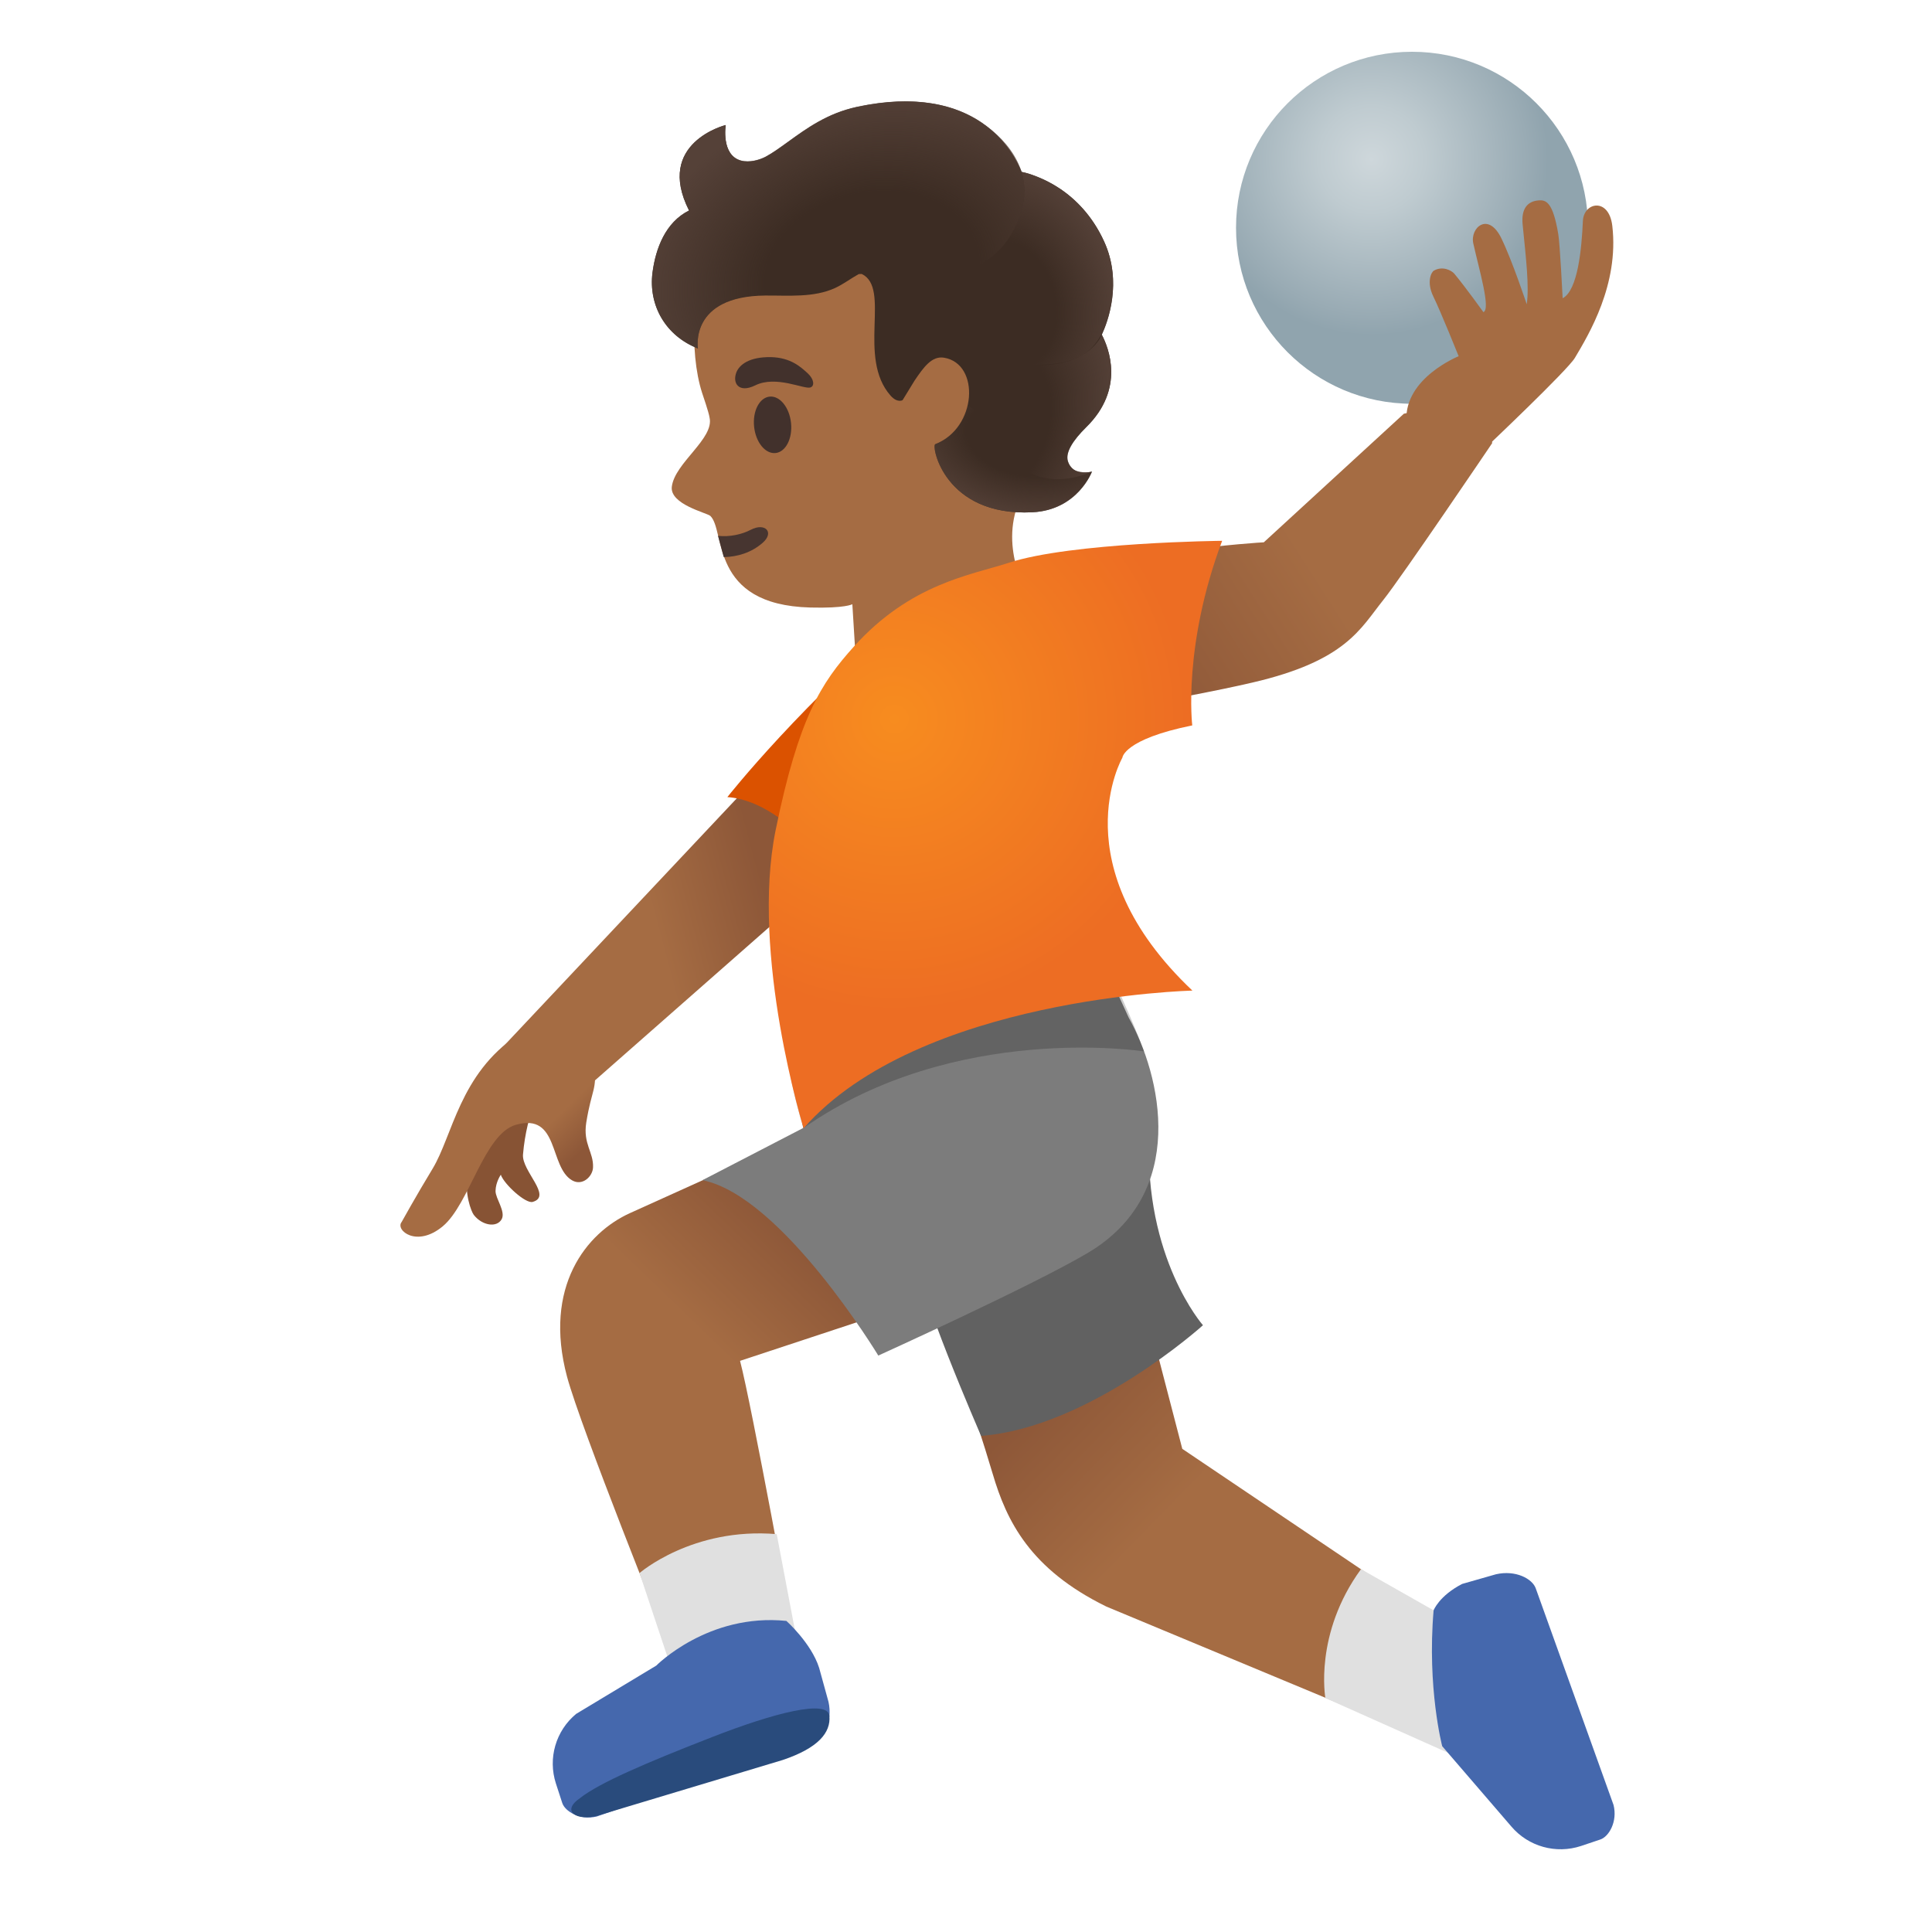<svg enable-background="new 0 0 128 128" version="1.1" viewBox="0 0 128 128" xmlns="http://www.w3.org/2000/svg"><linearGradient id="b" x1="82.794" x2="60.765" y1="20.071" y2="38.018" gradientTransform="matrix(.996 .088 .088 -.996 6.633 123.44)" gradientUnits="userSpaceOnUse"><stop stop-color="#A56C43" offset=".598"/><stop stop-color="#8D5738" offset="1"/></linearGradient><path d="m78.33 95.99-4.01-15.41-12.48 5.05s2.82 8.25 3.93 12.02c0.92 3.12 2.47 6.31 7.53 8.79l22.24 9.26 0.6-7.71-17.81-12z" fill="url(#b)"/><path d="m90.17 103.96c-3.13 4.29-2.36 8.54-2.36 8.54l8.51 3.8 1.06-8.25-7.21-4.09z" fill="#E0E0E0"/><path d="m101.75 105.24c-0.22-0.64-1.33-1.24-2.64-0.94l-2.24 0.64c-1.53 0.79-1.89 1.75-1.89 1.75-0.44 5.15 0.57 9 0.57 9l4.58 5.32c1.13 1.33 2.96 1.84 4.62 1.29l1.28-0.43c0.56-0.19 1.15-1.18 0.87-2.29l-5.15-14.34z" fill="#4568AD"/><path d="m60.78 83.29c-0.24 1.62 4.22 11.84 4.22 11.84 7.18-0.54 14.7-7.33 14.7-7.33s-3.92-4.44-3.56-12.59l-15.36 8.08z" fill="#616161"/><linearGradient id="a" x1="40.125" x2="56.125" y1="28.621" y2="45.246" gradientTransform="matrix(1 0 0 -1 0 130)" gradientUnits="userSpaceOnUse"><stop stop-color="#A56C43" offset=".598"/><stop stop-color="#8D5738" offset="1"/></linearGradient><path d="m44.11 108.6 8.51-0.07s-2.84-15.54-3.59-18.37l19.8-6.54-4.35-13.53-22.74 10.28c-2.88 1.3-5.77 4.87-4.17 10.85 0.93 3.43 6.54 17.38 6.54 17.38z" fill="url(#a)"/><path d="m51.46 101.64c-5.59-0.47-9.09 2.58-9.09 2.58l3 9 7.75-2.82-1.66-8.76z" fill="#E0E0E0"/><path d="m53.92 115.37c0.64-0.21 1.26-1.31 0.97-2.62l-0.62-2.25c-0.52-1.64-2.17-3.11-2.17-3.11-5.18-0.53-8.62 2.96-8.62 2.96l-5.31 3.2c-1.35 1.12-1.88 2.94-1.34 4.61l0.42 1.29c0.18 0.56 1.17 1.16 2.28 0.9l14.39-4.98z" fill="#4568AD"/><path d="m47.17 115.09c-4.39 1.71-7.46 3.03-8.73 4.03-1.33 0.91-0.17 1.54 1.13 1.18l12.3-3.7c2.33-0.79 3.18-1.8 3.08-2.92-0.1-1.11-3.66-0.2-7.78 1.41z" fill="#294B7C"/><path d="m46.54 78.19c5.26 1.05 11.65 11.62 11.65 11.62s10.21-4.63 13.86-6.79c6.72-3.97 4.87-11.79 2.72-15.62l-2.73-5.96-19.36 4.93-0.26 4.18 0.8 4.18-6.68 3.46z" fill="#7C7C7C"/><path d="m53.23 74.74c10.04-7.05 22.57-5.08 22.57-5.08-1.54-4.2-4.48-9.59-4.48-9.59s-18.82 4.97-19.18 7.55c-0.37 2.58 1.09 7.12 1.09 7.12z" enable-background="new" opacity=".2"/><linearGradient id="f" x1="32.4" x2="50.65" y1="66.296" y2="71.13" gradientTransform="matrix(1 0 0 -1 0 130)" gradientUnits="userSpaceOnUse"><stop stop-color="#A56C43" offset=".598"/><stop stop-color="#8D5738" offset="1"/></linearGradient><path d="m58.47 54.82-4.77-7.12-20.58 21.87s0 1.54 1.78 2.59 3.54 0.28 3.54 0.28l20.03-17.62z" fill="url(#f)"/><path d="m33.03 72s-1.54 2.53-2.06 5.75c-0.21 1.33 0.25 2.52 0.42 2.74 0.55 0.71 1.53 0.87 1.85 0.28 0.27-0.51-0.41-1.36-0.41-1.86 0.01-0.6 0.35-1.08 0.35-1.08 0.21 0.62 1.64 1.93 2.11 1.8 1.33-0.38-0.73-2.04-0.64-3.14 0.24-2.86 1.33-4.73 1.33-4.73l-2.95 0.24z" fill="#875334"/><linearGradient id="d" x1="31.007" x2="35.836" y1="56.073" y2="51.116" gradientTransform="matrix(1 0 0 -1 0 130)" gradientUnits="userSpaceOnUse"><stop stop-color="#A56C43" offset=".598"/><stop stop-color="#8D5738" offset="1"/></linearGradient><path d="m39.37 70.45c0.2 1.81-0.16 1.64-0.53 3.93-0.22 1.41 0.49 1.95 0.45 2.96-0.02 0.6-0.7 1.26-1.39 0.86-1.53-0.89-0.84-4.5-3.72-3.68-2.11 0.6-3.07 5.24-4.84 6.72-1.73 1.45-3.17 0.26-2.73-0.28 0 0 0.94-1.7 2.05-3.53 1.33-2.2 1.8-6.28 5.62-8.84l5.09 1.86z" fill="url(#d)"/><path d="m60.91 40.05c-7.7 6.38-12.72 12.76-12.72 12.76 4.27 0.28 8.09 6.48 8.09 6.48s10.42-24.04 4.63-19.24z" fill="#DB5200"/><path d="m69.35 15.85c-2.18-4.7-9.46-7.14-14.49-5.92-5.63 1.37-8.4 5.71-8.82 10.98-0.15 1.91 0.05 3.79 0.47 5.1 0.05 0.16 0.45 1.3 0.5 1.66 0.32 1.39-2.3 2.99-2.5 4.57-0.15 1.18 2.34 1.74 2.55 1.94 1.03 0.97-0.1 5.89 6.62 6.07 2.34 0.06 2.79-0.22 2.79-0.22l0.47 7.63 11.18-8.24s-2.07-3.28-0.43-6.58c2.12-4.3 4.44-11 1.66-16.99z" fill="#A56C43"/><path d="m47.95 36.91c0.93-0.02 1.83-0.3 2.57-0.94 0.81-0.7 0.17-1.37-0.78-0.87-0.57 0.3-1.4 0.49-2.17 0.4l0.38 1.41z" fill="#473530"/><ellipse transform="matrix(.994 -.106 .106 .994 -2.701 5.603)" cx="51.21" cy="28.14" rx="1.23" ry="1.88" fill="#42312C"/><path d="m50.04 25.53c-1.12 0.55-1.53-0.17-1.25-0.87 0.21-0.51 0.86-1.02 2.28-1 1.34 0.03 2.01 0.68 2.44 1.07s0.47 0.85 0.18 0.94c-0.41 0.14-2.27-0.82-3.65-0.14z" fill="#42312C"/><radialGradient id="l" cx="80.904" cy="113.68" r="11.68" gradientTransform="matrix(.987 .161 .161 -.987 -7.276 109.72)" gradientUnits="userSpaceOnUse"><stop stop-color="#CED7DB" offset="0"/><stop stop-color="#BFCBD0" offset=".303"/><stop stop-color="#99ABB4" offset=".88"/><stop stop-color="#90A4AE" offset="1"/></radialGradient><circle cx="93.55" cy="15.09" r="11.66" fill="url(#l)"/><linearGradient id="e" x1="88.876" x2="63.016" y1="99.916" y2="76.381" gradientTransform="matrix(.986 .168 .168 -.986 -.744 108.42)" gradientUnits="userSpaceOnUse"><stop stop-color="#A56C43" offset=".598"/><stop stop-color="#8D5738" offset="1"/></linearGradient><path d="m68.48 38.87c-5.57 2.65-0.62 9.18-0.62 9.18s10.75-1.8 15.12-2.83c6.21-1.44 7.15-3.58 8.66-5.46 1.21-1.51 7.22-10.4 7.22-10.4l-0.34-3.15-5.51 1.2-9.28 8.52c0-0.01-10.38 0.63-15.25 2.94z" fill="url(#e)"/><linearGradient id="c" x1="117.61" x2="91.75" y1="114.11" y2="90.575" gradientTransform="matrix(.996 -.084 -.084 -.996 -3.276 139.47)" gradientUnits="userSpaceOnUse"><stop stop-color="#A56C43" offset=".598"/><stop stop-color="#8D5738" offset="1"/></linearGradient><path d="m93.18 27.87c-0.14-2.83 3.46-4.27 3.46-4.27s-1.21-3.01-1.68-3.96c-0.46-0.95-0.14-1.61 0.04-1.71 0.58-0.33 1.17-0.01 1.35 0.2 0.77 0.93 1.93 2.55 1.93 2.55 0.5-0.2-0.28-2.8-0.67-4.55-0.23-1.03 0.99-2.15 1.87-0.32 0.73 1.51 1.67 4.35 1.67 4.35 0.17-1.16-0.04-2.98-0.27-5.27-0.11-1.07 0.33-1.55 1.03-1.61 0.52-0.05 0.97 0.09 1.33 2.23 0.11 0.64 0.29 4.25 0.29 4.25 1.01-0.52 1.26-3.31 1.34-5.11 0.05-1.27 1.73-1.59 1.95 0.32 0.45 3.88-1.56 7.19-2.48 8.74-0.48 0.81-5.78 5.83-5.78 5.83l-5.38-1.67z" fill="url(#c)"/><radialGradient id="k" cx="9.872" cy="66.859" r="19.422" gradientTransform="matrix(.943 .334 .334 -.943 27.617 107.39)" gradientUnits="userSpaceOnUse"><stop stop-color="#F78C1F" offset="0"/><stop stop-color="#ED6D23" offset="1"/></radialGradient><path d="m79 65.63c-8.76-8.29-4.64-15.43-4.64-15.43s0.08-1.22 4.63-2.14c0 0-0.64-5.25 1.98-12.23 0 0-10.01 0.1-14.15 1.46-2.48 0.81-6.49 1.36-10.26 5.56-2.16 2.4-3.65 4.7-5.17 12.14-1.69 8.29 1.85 19.76 1.85 19.76 7.64-8.7 25.76-9.12 25.76-9.12z" fill="url(#k)"/><path d="m73.15 16c-1.58-3.47-4.51-4.4-5.46-4.61-0.5-1.27-2.96-6.02-10.93-4.3-1.94 0.42-3.32 1.42-4.55 2.31-0.53 0.38-1.02 0.74-1.49 0.99-0.38 0.2-1.06 0.41-1.64 0.25-1.32-0.37-1-2.35-1-2.35s-4.7 1.17-2.43 5.66c-1.56 0.78-2.21 2.51-2.42 4.11-0.28 2.19 0.88 4.2 3.01 5.03 0 0-0.59-3.47 4.46-3.51 1.56-0.01 3.21 0.15 4.63-0.5 0.54-0.25 1.04-0.63 1.56-0.92 0.12-0.01 0.2-0.01 0.2-0.01 1.96 0.93-0.33 5.54 1.92 8.07 0.45 0.5 0.79 0.29 0.79 0.29l0.79-1.29c0.6-0.89 1.15-1.66 1.96-1.52 2.4 0.4 2.18 4.66-0.59 5.73-0.27 0.11 0.61 4.8 6.44 4.51 3.01-0.15 3.95-2.7 3.95-2.7s-1.27 0.38-1.6-0.69c-0.17-0.56 0.31-1.35 1.21-2.24 2.6-2.55 1.48-5.28 1.04-6.13 0.38-0.82 1.39-3.47 0.15-6.18z" fill="#3C2C23"/><radialGradient id="j" cx="66.899" cy="103.8" r="7.626" gradientTransform="matrix(.954 .3 .432 -1.374 -42.649 150.63)" gradientUnits="userSpaceOnUse"><stop stop-color="#554138" stop-opacity="0" offset=".45"/><stop stop-color="#554138" offset="1"/></radialGradient><path d="m73 22.18c0.04-0.1-0.73 2.19-4.61 2.01-1.58 0.08-3.6 4-1.16 6.41 2.16 2.13 5.12 0.64 5.12 0.64s-0.41 0.14-1.03-0.04c-0.4-0.12-0.57-0.63-0.57-0.65-0.17-0.56 0.31-1.35 1.21-2.24 2.6-2.56 1.48-5.29 1.04-6.13z" fill="url(#j)"/><radialGradient id="i" cx="66.361" cy="108.2" r="7.73" gradientTransform="matrix(.983 -.183 -.231 -1.241 26.24 166.74)" gradientUnits="userSpaceOnUse"><stop stop-color="#554138" stop-opacity="0" offset=".45"/><stop stop-color="#554138" offset="1"/></radialGradient><path d="m73.15 16c-0.83-1.83-2.27-3.33-4.11-4.15-0.27-0.12-0.92-0.4-1.36-0.46 0.25 0.82 0.27 1.7-0.04 2.63-0.01 0.03-0.35 1.41-1.46 2.55 0.91 1.13 1.4 2.54 1.87 3.91 0.41 1.2 0.82 2.53 0.34 3.7 0.74-0.08 1.92 0.07 3.19-0.58 1.21-0.62 1.79-2.08 2.03-3.38 0.27-1.41 0.15-2.9-0.46-4.22z" fill="url(#i)"/><radialGradient id="h" cx="57.684" cy="108.45" r="15.91" gradientTransform="matrix(.98 -.202 -.152 -.736 17.721 109.61)" gradientUnits="userSpaceOnUse"><stop stop-color="#554138" stop-opacity="0" offset=".45"/><stop stop-color="#554138" offset="1"/></radialGradient><path d="m67.64 14.02c0.81-2.44-0.61-4.57-2.66-5.94-2.41-1.6-5.48-1.59-8.22-1-1.94 0.42-3.32 1.42-4.55 2.31-0.53 0.38-1.02 0.74-1.49 0.99-0.38 0.2-1.06 0.41-1.64 0.25-1.32-0.37-1-2.35-1-2.35s-4.7 1.17-2.43 5.66c-1.56 0.78-2.21 2.51-2.42 4.11-0.28 2.19 0.88 4.2 3.01 5.03 0 0-0.59-3.47 4.46-3.51 1.56-0.01 3.21 0.15 4.63-0.5 1.26-0.58 1.66-1.29 3.1-1.29 1.55 0.01 3.65 0.5 5.23 0.18 3.19-0.65 3.97-3.89 3.98-3.94z" fill="url(#h)"/><radialGradient id="g" cx="68.508" cy="100.56" r="8.565" gradientTransform="matrix(.98 .199 .128 -.63 -12.178 78.712)" gradientUnits="userSpaceOnUse"><stop stop-color="#554138" stop-opacity="0" offset=".45"/><stop stop-color="#554138" offset="1"/></radialGradient><path d="m67.23 30.6c-1.09-1.05-1.46-2.85-3.13-3.74-0.25 1.07-0.96 2.11-2.14 2.57-0.27 0.11 0.61 4.8 6.44 4.51 3.01-0.15 3.95-2.7 3.95-2.7s-2.92 1.47-5.12-0.64z" fill="url(#g)"/></svg>
